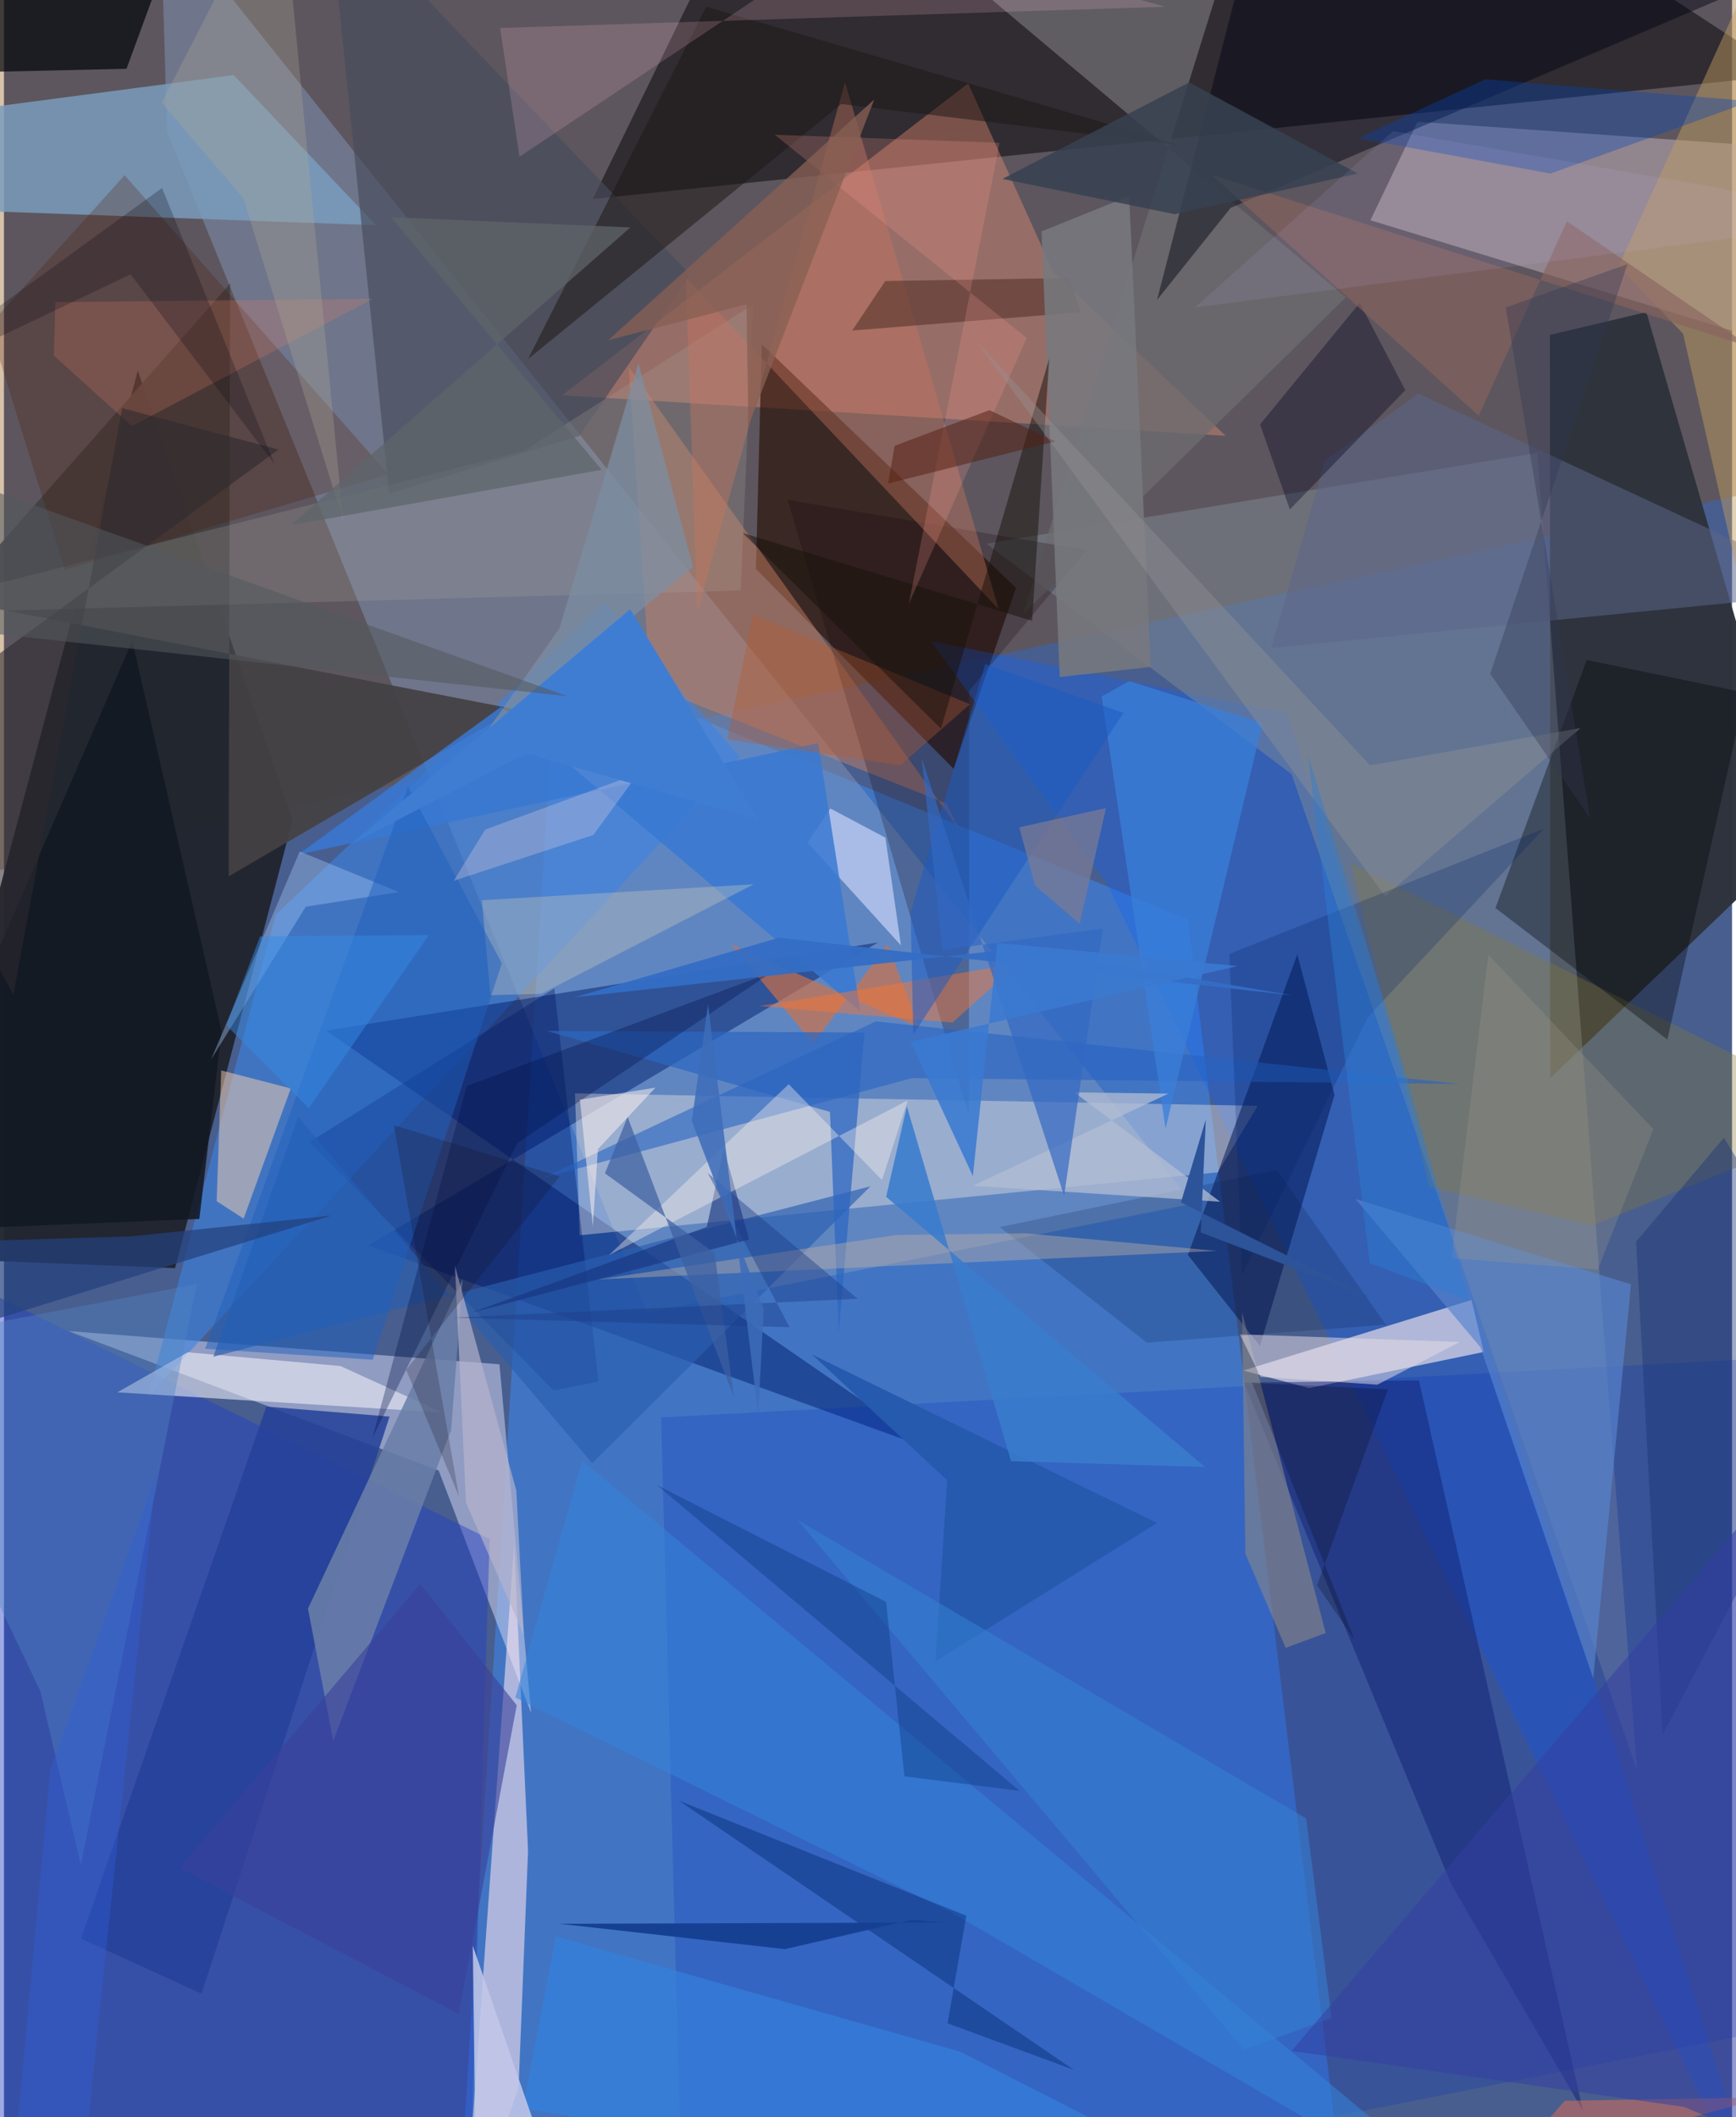 <svg xmlns="http://www.w3.org/2000/svg" width="228" height="278" viewBox="0 0 836 1024"><path fill="#485e8e" d="M0 0h836v1024H0z"/><path fill="#3c8bf2" fill-opacity=".529" d="M219.16 1086l48.078-766.927L572.735 444.81 650.972 1086z"/><path fill="#874900" fill-opacity=".337" d="M856.34 235.93L-62 433.704V-62l953.364 45.234z"/><path fill="#21252e" fill-opacity=".961" d="M82.76 613.34l-132.328-5.216L64.745 179.252l74.923 217.282z"/><path fill="#2e333c" fill-opacity=".984" d="M747.894 161.968l.126 359.523 120.518-115.53-73.982-255.003z"/><path fill="#000003" fill-opacity=".486" d="M863.54 36.153L713.278-62 356.76-51.25 284.837 96.253z"/><path fill="#869cc0" fill-opacity=".451" d="M78.902 63.775l232.283 571 264.117-52.637L75.695-44.113z"/><path fill="#cfd3ee" fill-opacity=".537" d="M255.034 828.539L239.72 659.867 31.224 643.79l179.075 67.447z"/><path fill="#ff9778" fill-opacity=".361" d="M591.033 210.804L270.02 191.162 466.443 40.338l41.094 91.05z"/><path fill="#250c00" fill-opacity=".62" d="M363.804 275.195l95.666 96.694 30.131-87.526L366.616 166.5z"/><path fill="#3d83e2" fill-opacity=".596" d="M131.413 442.461L69.81 675.345l286.224-309.209-65.578-74.836z"/><path fill="#cab9c5" fill-opacity=".475" d="M683.87 58.873l-22.816 47.655L898 178.894V73.929z"/><path fill="#001e6f" fill-opacity=".502" d="M422.86 455.82L176.336 602.368l273.796 99.203L155.87 498.497z"/><path fill="#0b62ff" fill-opacity=".318" d="M448.409 310.035l85.107 117.445L855.84 1086 621.054 344.94z"/><path fill="#233fc7" fill-opacity=".439" d="M-4.456 1043.686l230.816-14.52 8.589-284.726L-62 598.057z"/><path fill="#7f8d97" fill-opacity=".471" d="M741.777 219.03l48.236 637.002-167.11-481.577-147.642-111.51z"/><path fill="#f9ece9" fill-opacity=".376" d="M276.25 528.822l330.304 6.013-19.354 32.173-308.677 30.438z"/><path fill="#fde5f0" fill-opacity=".573" d="M248.96 1009.638l4.578-114.509-6.738-148.19L222.423 1086z"/><path fill="#7a9dbe" fill-opacity=".827" d="M-2.235 102.356L-60.82 58.97l171.964-22.642 68.871 72.624z"/><path fill="#002bc2" fill-opacity=".204" d="M847.423 657.187l-529.516 28.379L328.525 1086l513.227-101.533z"/><path fill="#c4c6de" fill-opacity=".859" d="M715.923 653.889l-84.543 17.493-31.81-8.506 110.391-34.11z"/><path fill="#ca8162" fill-opacity=".471" d="M456.042 388.689l6.063 12.52-159.812-223.657 10.413 154.31z"/><path fill="#6d6c70" fill-opacity=".773" d="M604.926-62L493.041 297.047l156.162-153.23L438.035-33.721z"/><path fill="#00144f" fill-opacity=".518" d="M643.675 529.52l-17.999-67.912-52.915 145.37 34.853 44.056z"/><path fill="#444144" fill-opacity=".937" d="M247.244 343.045l-272.865-52.923L109.39 137.17l-.687 286.693z"/><path fill="#d57141" fill-opacity=".647" d="M427.445 456.71l15.318 40.436-90.84-40.364 39.557 48.04z"/><path fill="#f2f2fa" fill-opacity=".58" d="M162.81 660.71l-73.9-6.66-34.053 19.373 157.04 9.725z"/><path fill="#111f74" fill-opacity=".486" d="M763.92 1021.053l-63.828-109.828-100.306-242.517 84.753-1.058z"/><path fill="#000413" fill-opacity=".455" d="M875.225-19.56L593.45 100.527l-35.615 44.527L611.277-62z"/><path fill="#877739" fill-opacity=".345" d="M768.57 592.655L898 540.603 651.477 417.4l38.086 156.75z"/><path fill="#474d5c" fill-opacity=".659" d="M332.004 132.784l-175.357-183.3 29.686 289.212 91.98-27.826z"/><path fill="#02060b" fill-opacity=".706" d="M-62-9.752v45.764L59.293 33.27l31.923-86.983z"/><path fill="#001664" fill-opacity=".369" d="M266.266 478.049l21.33 190.176-21.727 4.299L147.83 552.36z"/><path fill="#000506" fill-opacity=".353" d="M842.424 335.023l-37.717 167.786-83.17-63.633 44.172-119.959z"/><path fill="#5785ce" fill-opacity=".659" d="M653.876 579.913l133.23 41.269-18.27 190.578-54.523-160.113z"/><path fill="#fcd3ae" fill-opacity=".49" d="M138.762 526.429l-22.827 62.984-13.039-8.441 2.208-63.237z"/><path fill="#5d6689" fill-opacity=".533" d="M639.074 222.78l45.206-32.373 205.855 95.775-277.088 27.248z"/><path fill="#aca79e" fill-opacity=".235" d="M251.366 218.205L-62 297.027l418.383-11.442 6.065-138.327z"/><path fill="#11000c" fill-opacity=".235" d="M379.165 241.81l87.632 297.61.132-205.295 56.88-68.04z"/><path fill="#2763c2" fill-opacity=".592" d="M704.042 524.261l-282.246-30.255-160.657 75.606 178.131-48.156z"/><path fill="#26429a" fill-opacity=".859" d="M37.26 937.634l58.322 26.678 90.967-279.156-59.615-4.846z"/><path fill="#ca775c" fill-opacity=".392" d="M406.907 39.704l74.313 254.968-151.326-160.348 5.544 161.384z"/><path fill="#295eb0" fill-opacity=".659" d="M101.256 656.218l41.064-116.013 142.258 167.533 134.64-133.985z"/><path fill="#6a7ea7" fill-opacity=".871" d="M221.942 618.656l-5.622 73.025-57.027 150.346-12.218-63.992z"/><path fill="#c19d62" fill-opacity=".467" d="M854.135 345.338L867.964-62l-86.851 190.796 31.203 32.615z"/><path fill="#d2dbfd" fill-opacity=".635" d="M399.784 391.03l-11.024 16.473 45.173 49.733-7.516-52.08z"/><path fill="#3878d3" fill-opacity=".839" d="M142.254 413.364l251.637-53.97 20.395 129.77L240.55 341.812z"/><path fill="#4f1500" fill-opacity=".243" d="M-7.149 157.399L29.47 275.743l156.506-46.32L58.376 84.77z"/><path fill="#0544b8" fill-opacity=".353" d="M716.571 38.35l128.613 10.604-97.02 34.993-92.93-17.086z"/><path fill="#1d1714" fill-opacity=".506" d="M339.77 3.25l-86.223 170.386L405.081 50.293l164.25 19.984z"/><path fill="#fc752d" fill-opacity=".451" d="M458.82 494.598l31.95-28.59-109.613 18.079-15.719 2.494z"/><path fill="#3584dc" fill-opacity=".541" d="M735.336 1086L459.029 925.346 247.387 821.045l32.405-114.485z"/><path fill="#062f75" fill-opacity=".463" d="M517.603 1001.13l-191.13-130.234 139.092 55.66-9.075 52.028z"/><path fill="#3a7ed8" fill-opacity=".761" d="M544.39 329.436l-13.36 7.403 30.92 209.053 46.93-196.108z"/><path fill="#131923" fill-opacity=".875" d="M62.08 309.923l43.229 188.932-10.79 90.72L-62 595.907z"/><path fill="#57342c" fill-opacity=".592" d="M520.881 151.027l-5.633-16.574-88.888 1.478-15.995 23.93z"/><path fill="#f0b5ca" fill-opacity=".2" d="M417.876-36.71L561.684 3.263 240.028 13.54l9.374 62.247z"/><path fill="#898787" fill-opacity=".592" d="M598.95 634.624l40.463 155.22-19.359 7.15-19.51-45.52z"/><path fill="#5185c4" fill-opacity=".4" d="M37.187 901.941l-19.572-83.986L-62 650.795l155.191-29.72z"/><path fill="#9bc3f4" fill-opacity=".412" d="M191.033 431.472l-47.946-19.678-42.855 100.55 45.758-73.794z"/><path fill="#d0ccbd" fill-opacity=".337" d="M260.039 480.64l102.654-52.938-131.478 7.694 4.126 45.935z"/><path fill="#77787e" fill-opacity=".882" d="M554.82 322.572L544.363 94.824l-42.4 17.094 8.784 215.524z"/><path fill="#000522" fill-opacity=".357" d="M677.946 188.701l-55.87 57.689-14.4-41.132 48.186-58.77z"/><path fill="#e98364" fill-opacity=".22" d="M178.56 144.48L61.88 206.11l-37.737-34.112.703-25.852z"/><path fill="#3481de" fill-opacity=".659" d="M251.175 1019.717l15.83-83.074 195.672 55.694L646.271 1086z"/><path fill="#2d67c1" fill-opacity=".725" d="M399.613 537.784l4.233 106.988 12.457-145.382-153.71-.768z"/><path fill="#b7592c" fill-opacity=".349" d="M362.377 297.299l-12.476 60.352 83.728 12.514 33.693-29.561z"/><path fill="#e6dce6" fill-opacity=".514" d="M607.901 665.944l56.497 3.774 39.958-20.66-106.4-3.692z"/><path fill="#1a3476" fill-opacity=".42" d="M789.608 600.545l42.433-50.236L898 657.129l-95.59 181.948z"/><path fill="#fe704b" fill-opacity=".427" d="M852.06 1014.408l-97.004 1.679-59.615 68.263-106.103 1.65z"/><path fill="#89635e" fill-opacity=".627" d="M713.473 201.075l42.623-94.038 89.415 61.08-261.243-83.581z"/><path fill="#18357e" fill-opacity=".62" d="M225.999 634.957l134.508-35.439-12.275-44.165-8.221 38.06z"/><path fill="#fff8f0" fill-opacity=".369" d="M379.64 524.411l45.135 46.33 12.424-38.505-144.486 74.81z"/><path fill="#000f45" fill-opacity=".333" d="M178.213 695.63l70.237-142.889 122.805-82.379-147.384 54.906z"/><path fill="#2060be" fill-opacity=".494" d="M240.862 465.917l-45.395-85.441-98.165 271.882 81.11 5.295z"/><path fill="#1d5ac2" fill-opacity=".51" d="M438.647 441.073L474.75 321.21l66.84 23.584-101.699 155.644z"/><path fill="#17110c" fill-opacity=".494" d="M453.297 352.38l-95.871-94.546 139.97 42.438 8.283-126.887z"/><path fill="#7d8da1" fill-opacity=".749" d="M229.302 359.793l104.029-85.546-26.385-98.687-38.21 128.367z"/><path fill="#255aae" d="M456.288 715.944l-5.62 87.549 107.148-66.874-166.889-81.5z"/><path fill="#374251" fill-opacity=".855" d="M654.98 83.946l-88.603 19.651-83.368-17.068 90.347-46.68z"/><path fill="#f8dde0" fill-opacity=".267" d="M285.148 403.821l-67.589 22.194 15.264-24.775 73.946-27.107z"/><path fill="#081b4a" fill-opacity=".196" d="M552.952 649.423l-71.198-55.948 133.922-27.635 52.867 74.86z"/><path fill="#bfaea7" fill-opacity=".427" d="M586.667 605.011l-299.36 13.816 144.515-21.49 62.189-.85z"/><path fill="#c2c7e8" fill-opacity=".863" d="M228.807 1086l-2.011-144.933 30.56 88.463-187.2 56.47z"/><path fill="#b2bcd3" fill-opacity=".753" d="M468.76 573.527l94.524-44.577-45.47-.595 70.523 52.873z"/><path fill="#347fd2" fill-opacity=".565" d="M599.808 991.333L383.791 735.056l246.173 144.438 12.31 96.558z"/><path fill="#3368c2" fill-opacity=".694" d="M454.005 459.491l-10.062-93.08 68.926 211.947 18.82-129.321z"/><path fill="#fe9f96" fill-opacity=".212" d="M481.662 69.075l-108.775-3.912 121.865 98.308-56.978 128.487z"/><path fill="#343fa3" fill-opacity=".529" d="M812.764 1019.055l-189.865-27.101L898 669.332v385.39z"/><path fill="#532012" fill-opacity=".518" d="M430.897 215.62l-3.178 18.222 80.937-20.368-31.91-15.096z"/><path fill="#b5ad98" fill-opacity=".286" d="M115.826 95.972l-39.57-46.256L133.677-62l30.47 314.043z"/><path fill="#2c292e" fill-opacity=".569" d="M4.558 481.057L57.177 197.42l75.643 20.013L-62 359.843z"/><path fill="#3f7dd3" d="M252.58 364.353l-84.33 43.745 134.697-113.457 61.723 101.57z"/><path fill="#0b3a80" fill-opacity=".404" d="M435.615 859.138l-8.86-84.35-110.845-56.495L491.395 866.21z"/><path fill="#3a7bce" fill-opacity=".875" d="M487.196 706.72l-50.39-171.612-10.036 43.74 154.278 130.686z"/><path fill="#949294" fill-opacity=".392" d="M660.868 370.194l101.845-18.061-94.538 81.317-198.006-268.722z"/><path fill="#002163" fill-opacity=".231" d="M745.087 400.734L592.83 461.408l6.102 155.501 60.804-124.866z"/><path fill="#3a419b" fill-opacity=".596" d="M201.388 766.006l46.682 58.748-28.048 149.365-135.059-70.584z"/><path fill="#5e656a" fill-opacity=".745" d="M138.77 254.04l150.36-26.808-101.946-122.167L303.044 110z"/><path fill="#346dc5" fill-opacity=".953" d="M490.471 458.731l-214.46 23.642 98.954-28.853 247.91 27.86z"/><path fill="#53595e" fill-opacity=".557" d="M272.7 336.771L-62 217.024v66.264l37.254 21.015z"/><path fill="#b6b4cd" fill-opacity=".675" d="M247.852 720.912l-29.676-108.715 5.347 114.644 28.024 64.034z"/><path fill="#3e5fa1" fill-opacity=".714" d="M353.135 675.886l-9.338-69.827-53.061-38.548 10.957-27.292z"/><path fill="#23417d" fill-opacity=".714" d="M61.438 598.007l-85.354 2.566L-62 655.975l220.564-68.065z"/><path fill="#787996" fill-opacity=".769" d="M533.147 390.832l-41.944 9.315 7.541 28.1 21.662 18.575z"/><path fill="#03000a" fill-opacity=".231" d="M635.22 766.705l18.312 26.701-49.669-124.586 65.646 3.183z"/><path fill="#3b79d1" fill-opacity=".875" d="M480.629 456.065l116.127 11.164-158.121 36.618 30.092 64.958z"/><path fill="#2e61de" fill-opacity=".353" d="M34.397 1086l39.212-372.802-51.122 142.736-19.49 210.684z"/><path fill="#1c3a84" fill-opacity=".416" d="M340.412 567.312l39.67 74.615-163.335-4.635 196.263-9.129z"/><path fill="#2d5399" d="M569.384 581.547l12.048-40.054-2.463 54.593 82.125 31.442z"/><path fill="#174293" fill-opacity=".996" d="M377.806 942.73L268.78 930.47l186.22-.64-15.735-1.28z"/><path fill="#a49a8d" fill-opacity=".259" d="M718.108 461.806L700.287 608.53l70.746 5.51 26.911-67.922z"/><path fill="#3d6db9" fill-opacity=".859" d="M364.9 684.4l-24.272-198.641-7.878 56.432 34.796 91.032z"/><path fill="#2c7ed6" fill-opacity=".427" d="M675.123 508.692l33.744 120.49-48.142-18.253-29.93-245.837z"/><path fill="#368ae6" fill-opacity=".478" d="M205.576 452.243l-58.12 83.696-39.955-40.102 16.436-42.992z"/><path fill="#130e1e" fill-opacity=".22" d="M188.649 544.215l31.478 179.507-25.56-61.192 74.25-93.52z"/><path fill="#fff4ef" fill-opacity=".51" d="M315.163 526.067l-36.528 5.801 6.24 61.442 2.464-37.54z"/><path fill="#885f53" fill-opacity=".769" d="M421.03 48.11l-60.935 157.978-.839-58.891-66.903 17.34z"/><path fill="#333752" fill-opacity=".369" d="M785.414 127.747l-66.397 198.095 48.407 70.031-40.871-247.166z"/><path fill="#0b0b16" fill-opacity=".251" d="M-62 191.466L76.465 90.936l54.454 133.54-69.655-91.802z"/><path fill="#d5bfff" fill-opacity=".098" d="M886.053 108.744l-54.755-17.627-159.266-27.662-95.838 85.215z"/></svg>